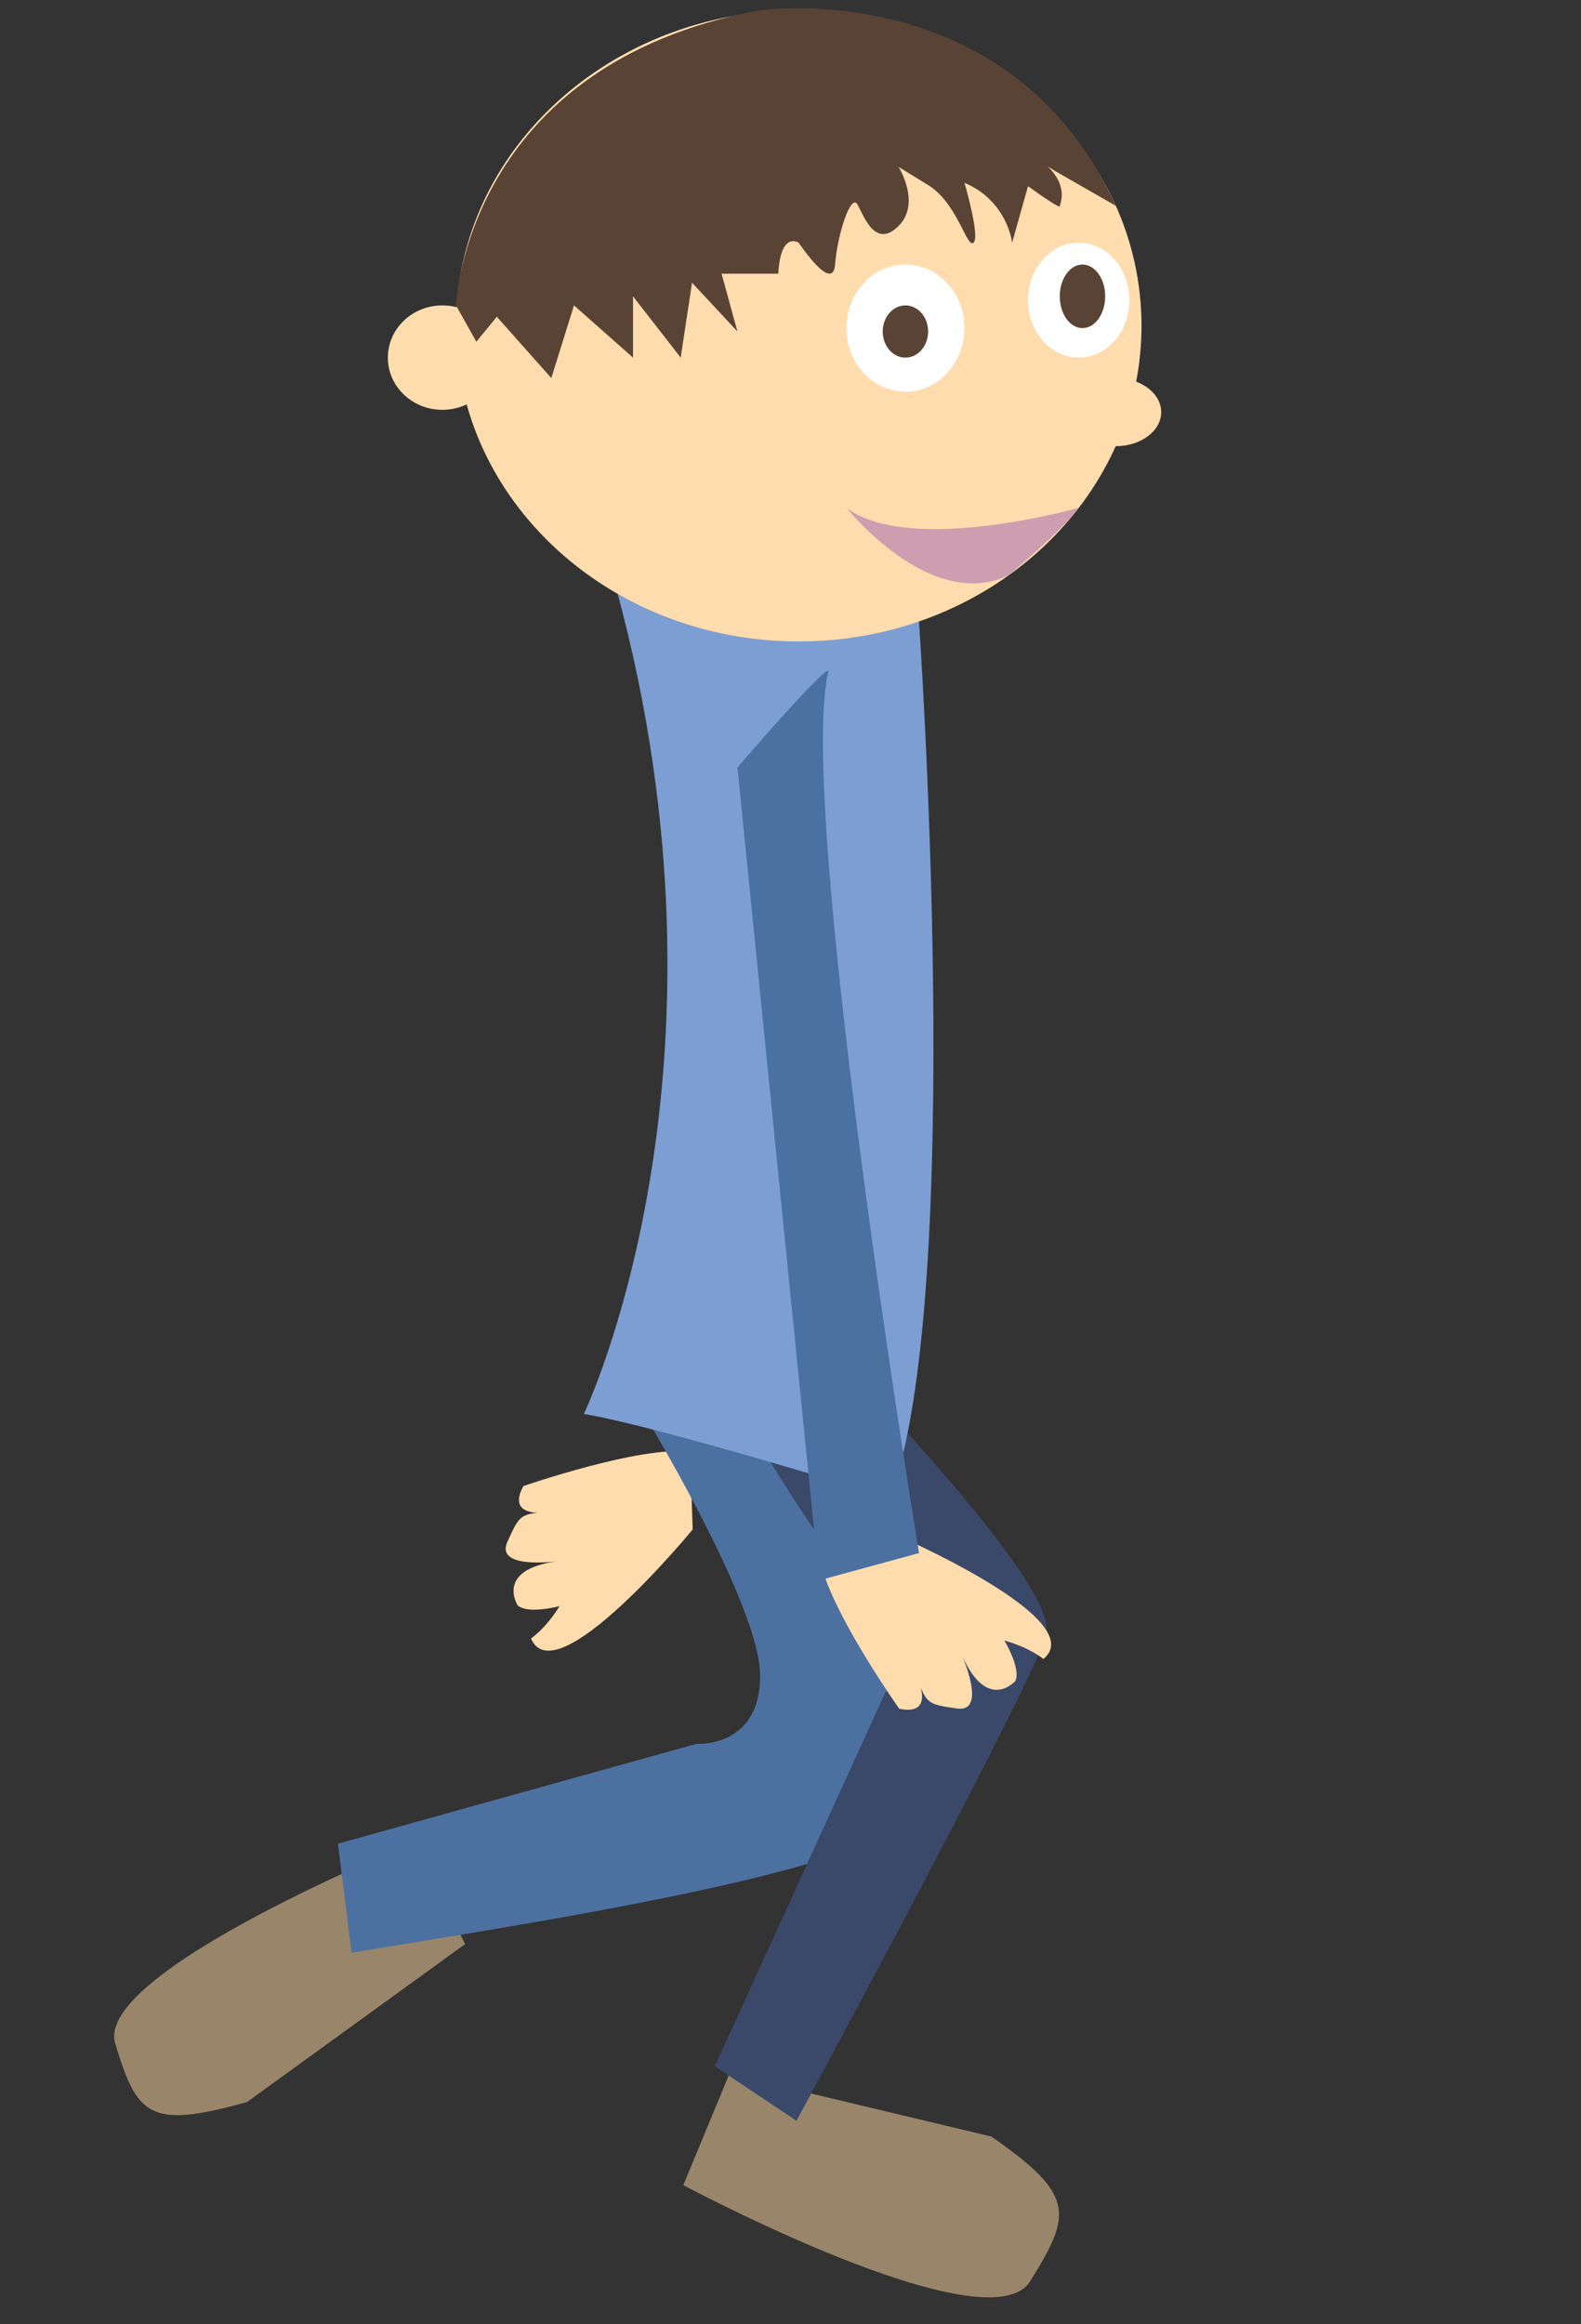 <?xml version="1.0" encoding="UTF-8" standalone="no"?>
<!-- Created with Inkscape (http://www.inkscape.org/) -->

<svg
   xmlns:dc="http://purl.org/dc/elements/1.1/"
   xmlns:cc="http://creativecommons.org/ns#"
   xmlns:rdf="http://www.w3.org/1999/02/22-rdf-syntax-ns#"
   xmlns:svg="http://www.w3.org/2000/svg"
   xmlns="http://www.w3.org/2000/svg"
   xmlns:sodipodi="http://sodipodi.sourceforge.net/DTD/sodipodi-0.dtd"
   xmlns:inkscape="http://www.inkscape.org/namespaces/inkscape"
   width="181"
   height="266"
   id="svg2"
   version="1.1"
   inkscape:version="0.48.4 r9939"
   sodipodi:docname="4.svg">
  <rect width="100%" height="100%" fill="#333333" stroke="none"/>
  <defs
     id="defs4">
    <inkscape:perspective
       sodipodi:type="inkscape:persp3d"
       inkscape:vp_x="0 : 526.18109 : 1"
       inkscape:vp_y="0 : 1000 : 0"
       inkscape:vp_z="744.09448 : 526.18109 : 1"
       inkscape:persp3d-origin="372.04724 : 350.78739 : 1"
       id="perspective10" />
    <clipPath
       id="clipPath3565"
       clipPathUnits="userSpaceOnUse">
      <path
         id="path3567"
         d="M 0,576 788,576 788,0 0,0 0,576 z"
         inkscape:connector-curvature="0" />
    </clipPath>
    <clipPath
       id="clipPath3485"
       clipPathUnits="userSpaceOnUse">
      <path
         id="path3487"
         d="M 0,576 788,576 788,0 0,0 0,576 z"
         inkscape:connector-curvature="0" />
    </clipPath>
    <clipPath
       id="clipPath3409"
       clipPathUnits="userSpaceOnUse">
      <path
         id="path3411"
         d="M 0,576 788,576 788,0 0,0 0,576 z"
         inkscape:connector-curvature="0" />
    </clipPath>
    <clipPath
       id="clipPath3329"
       clipPathUnits="userSpaceOnUse">
      <path
         id="path3331"
         d="M 0,576 788,576 788,0 0,0 0,576 z"
         inkscape:connector-curvature="0" />
    </clipPath>
    <clipPath
       id="clipPath3249"
       clipPathUnits="userSpaceOnUse">
      <path
         id="path3251"
         d="M 0,576 788,576 788,0 0,0 0,576 z"
         inkscape:connector-curvature="0" />
    </clipPath>
    <clipPath
       id="clipPath3169"
       clipPathUnits="userSpaceOnUse">
      <path
         id="path3171"
         d="M 0,576 788,576 788,0 0,0 0,576 z"
         inkscape:connector-curvature="0" />
    </clipPath>
    <clipPath
       id="clipPath3089"
       clipPathUnits="userSpaceOnUse">
      <path
         id="path3091"
         d="M 0,576 788,576 788,0 0,0 0,576 z"
         inkscape:connector-curvature="0" />
    </clipPath>
    <clipPath
       id="clipPath3013"
       clipPathUnits="userSpaceOnUse">
      <path
         id="path3015"
         d="M 0,576 788,576 788,0 0,0 0,576 z"
         inkscape:connector-curvature="0" />
    </clipPath>
    <clipPath
       id="clipPath2933"
       clipPathUnits="userSpaceOnUse">
      <path
         id="path2935"
         d="M 0,576 788,576 788,0 0,0 0,576 z"
         inkscape:connector-curvature="0" />
    </clipPath>
    <clipPath
       id="clipPath2853"
       clipPathUnits="userSpaceOnUse">
      <path
         id="path2855"
         d="M 0,576 788,576 788,0 0,0 0,576 z"
         inkscape:connector-curvature="0" />
    </clipPath>
    <inkscape:perspective
       id="perspective2845"
       inkscape:persp3d-origin="0.5 : 0.33333333 : 1"
       inkscape:vp_z="1 : 0.5 : 1"
       inkscape:vp_y="0 : 1000 : 0"
       inkscape:vp_x="0 : 0.5 : 1"
       sodipodi:type="inkscape:persp3d" />
  </defs>
  <sodipodi:namedview
     id="base"
     pagecolor="#ffffff"
     bordercolor="#666666"
     borderopacity="1.0"
     inkscape:pageopacity="0.0"
     inkscape:pageshadow="2"
     inkscape:zoom="0.98994949"
     inkscape:cx="-32.679485"
     inkscape:cy="-102.44626"
     inkscape:document-units="px"
     inkscape:current-layer="layer1"
     showgrid="false"
     inkscape:window-width="1871"
     inkscape:window-height="1056"
     inkscape:window-x="49"
     inkscape:window-y="24"
     inkscape:window-maximized="1"
     fit-margin-top="0"
     fit-margin-left="0"
     fit-margin-right="0"
     fit-margin-bottom="0"
     showguides="true"
     inkscape:guide-bbox="true">
    <sodipodi:guide
       orientation="1,0"
       position="91.924,349.513"
       id="guide3631" />
  </sodipodi:namedview>
  <g
     inkscape:label="Layer 1"
     inkscape:groupmode="layer"
     id="layer1"
     transform="translate(-658.584,-381.401)">
    <g
       id="g3009"
       transform="matrix(-1.028,0,0,-1.028,1136.733,798.678)">
      <g
         id="g3011"
         clip-path="url(#clipPath3013)">
        <g
           id="g3017"
           transform="translate(387.986,235.617)">
          <path
             d="m 0,0 c 0,0 15.287,-18.59 18.006,-12.127 0,0 -1.551,0.986 -3.184,3.594 0,0 3.526,-0.93 4.66,0.076 0,0 2.569,3.963 -4.357,4.92 0,0 6.928,-0.957 5.506,2.174 -1.422,3.131 -1.424,3.131 -4.99,3.347 0,0 5.308,-1.037 3.216,2.85 0,0 -13.156,4.559 -18.572,3.812 L 0,0 z"
             style="fill:#ffdcad;fill-opacity:1;fill-rule:nonzero;stroke:none"
             id="path3019"
             inkscape:connector-curvature="0" />
        </g>
        <g
           id="g3021"
           transform="translate(413.322,189.463)">
          <path
             d="m 0,0 5.73,11.303 c 0,0 35.682,-14.418 33.241,-22.391 -2.442,-7.973 -3.692,-9.58 -14.682,-6.5 L 0,0 z"
             style="fill:#99866a;fill-opacity:1;fill-rule:nonzero;stroke:none"
             id="path3023"
             inkscape:connector-curvature="0" />
        </g>
        <g
           id="g3025"
           transform="translate(378.449,252.711)">
          <path
             d="m 0,0 c 0,0 -18.707,-41.965 -15.168,-48.539 3.539,-6.572 44.492,-12.639 62.695,-15.674 l 1.518,12.135 -39.943,11.123 c 0,0 -7.08,-0.504 -7.08,7.584 0,8.092 13.652,30.336 13.652,30.336 L 0,0 z"
             style="fill:#4c71a0;fill-opacity:1;fill-rule:nonzero;stroke:none"
             id="path3027"
             inkscape:connector-curvature="0" />
        </g>
        <g
           id="g3029"
           transform="translate(383.904,174.994)">
          <path
             d="m 0,0 5.123,-12.375 c 0,0 -33.996,-18.156 -38.631,-10.695 -4.637,7.463 -5.088,9.568 4.326,16.105 L 0,0 z"
             style="fill:#99866a;fill-opacity:1;fill-rule:nonzero;stroke:none"
             id="path3031"
             inkscape:connector-curvature="0" />
        </g>
        <g
           id="g3033"
           transform="translate(370.865,254.227)">
          <path
             d="m 0,0 c -0.506,-1.516 -23.764,-24.775 -22.247,-30.336 1.517,-5.56 27.809,-54.1 27.809,-54.1 l 9.1,6.069 -21.234,46.513 c 0,0 9.1,9.608 19.718,28.821 L 0,0 z"
             style="fill:#3a4869;fill-opacity:1;fill-rule:nonzero;stroke:none"
             id="path3035"
             inkscape:connector-curvature="0" />
        </g>
        <g
           id="g3037"
           transform="translate(396.473,340.316)">
          <path
             d="m 0,0 -33.687,-3.57 c 0,0 -5.268,-75.035 3.225,-97.609 0,0 25.601,7.929 34.091,9.349 0,0 -18.262,38.004 -3.629,91.83"
             style="fill:#7d9ed2;fill-opacity:1;fill-rule:nonzero;stroke:none"
             id="path3039"
             inkscape:connector-curvature="0" />
        </g>
        <g
           id="g3041"
           transform="translate(365.586,235.127)">
          <path
             d="m 0,0 c 0,0 -22.105,-9.521 -16.654,-13.93 0,0 1.381,1.217 4.338,2.059 0,0 -1.873,-3.125 -1.223,-4.496 0,0 3.094,-3.569 5.938,2.82 0,0 -2.844,-6.391 0.558,-5.894 3.402,0.496 3.403,0.496 4.602,3.865 0,0 -2.471,-4.811 1.844,-3.885 0,0 8.035,11.373 8.824,16.783 L 0,0 z"
             style="fill:#ffdcad;fill-opacity:1;fill-rule:nonzero;stroke:none"
             id="path3043"
             inkscape:connector-curvature="0" />
        </g>
        <g
           id="g3045"
           transform="translate(372.888,331.082)">
          <path
             d="m 0,0 c -0.364,1.555 10.112,-10.618 10.112,-10.618 l -9.101,-90.507 -11.123,3.036 c 0,0 13.651,82.921 10.112,98.089"
             style="fill:#4c71a0;fill-opacity:1;fill-rule:nonzero;stroke:none"
             id="path3047"
             inkscape:connector-curvature="0" />
        </g>
        <g
           id="g3049"
           transform="translate(414.348,369.634)">
          <path
             d="m 0,0 c 0,-19.408 -17.092,-35.141 -38.174,-35.141 -21.082,0 -38.174,15.733 -38.174,35.141 0,19.406 17.092,35.139 38.174,35.139 C -17.092,35.139 0,19.406 0,0"
             style="fill:#ffdcad;fill-opacity:1;fill-rule:nonzero;stroke:none"
             id="path3051"
             inkscape:connector-curvature="0" />
        </g>
        <g
           id="g3053"
           transform="translate(421.932,366.093)">
          <path
             d="m 0,0 c 0,-3.21 -2.717,-5.813 -6.068,-5.813 -3.35,0 -6.067,2.603 -6.067,5.813 0,3.212 2.717,5.815 6.067,5.815 C -2.717,5.815 0,3.212 0,0"
             style="fill:#ffdcad;fill-opacity:1;fill-rule:nonzero;stroke:none"
             id="path3055"
             inkscape:connector-curvature="0" />
        </g>
        <g
           id="g3057"
           transform="translate(350.641,372.49)">
          <path
             d="m 0,0 c 0,-3.533 -2.528,-6.396 -5.646,-6.396 -3.12,0 -5.647,2.863 -5.647,6.396 0,3.531 2.527,6.395 5.647,6.395 C -2.528,6.395 0,3.531 0,0"
             style="fill:#ffffff;fill-opacity:1;fill-rule:nonzero;stroke:none"
             id="path3059"
             inkscape:connector-curvature="0" />
        </g>
        <g
           id="g3061"
           transform="translate(370.865,369.38)">
          <path
             d="m 0,0 c 0,-3.908 -2.942,-7.078 -6.572,-7.078 -3.631,0 -6.574,3.17 -6.574,7.078 0,3.91 2.943,7.078 6.574,7.078 C -2.942,7.078 0,3.91 0,0"
             style="fill:#ffffff;fill-opacity:1;fill-rule:nonzero;stroke:none"
             id="path3063"
             inkscape:connector-curvature="0" />
        </g>
        <g
           id="g3065"
           transform="translate(347.102,372.919)">
          <path
             d="m 0,0 c 0,-1.954 -1.132,-3.539 -2.527,-3.539 -1.397,0 -2.529,1.585 -2.529,3.539 0,1.955 1.132,3.539 2.529,3.539 C -1.132,3.539 0,1.955 0,0"
             style="fill:#594334;fill-opacity:1;fill-rule:nonzero;stroke:none"
             id="path3067"
             inkscape:connector-curvature="0" />
        </g>
        <g
           id="g3069"
           transform="translate(366.82,369.002)">
          <path
             d="m 0,0 c 0,-1.605 -1.132,-2.908 -2.527,-2.908 -1.397,0 -2.529,1.303 -2.529,2.908 0,1.605 1.132,2.907 2.529,2.907 C -1.132,2.907 0,1.605 0,0"
             style="fill:#594334;fill-opacity:1;fill-rule:nonzero;stroke:none"
             id="path3071"
             inkscape:connector-curvature="0" />
        </g>
        <g
           id="g3073"
           transform="translate(340.863,382.997)">
          <path
             d="m 0,0 c 0,0 2.699,1.552 6.238,3.574 3.539,2.023 -1.263,-0.07 0,-3.574 0,0 -0.505,-0.726 3.539,2.183 l 1.77,-6.295 c 0,0 0.506,4.653 5.308,6.675 0,0 -1.769,-6.019 -1.009,-6.675 0.758,-0.657 1.769,4.401 5.055,6.424 l 3.287,2.021 c 0,0 -2.528,-4.044 0,-6.572 2.527,-2.53 3.791,0.883 4.55,2.337 0.758,1.455 2.275,-3.349 2.528,-6.636 0.254,-3.285 4.045,2.426 4.045,2.426 0,0 2.023,1.351 2.275,-3.445 l 6.32,0 -1.769,-6.438 5.055,5.435 1.265,-8.343 5.309,6.826 0,-6.826 6.572,5.815 2.527,-8.09 6.069,6.825 2.275,-2.779 2.275,4.044 c 0,0 -1.011,26.798 -33.876,32.864 0,0 -27.897,3.975 -39.608,-21.776"
             style="fill:#594334;fill-opacity:1;fill-rule:nonzero;stroke:none"
             id="path3075"
             inkscape:connector-curvature="0" />
        </g>
        <g
           id="g3077"
           transform="translate(344.994,349.373)">
          <path
             d="m 0,0 c 0,0 18.793,-5.345 25.871,0 0,0 -9.387,-11.736 -18.092,-7.493 0,0 -6.043,5.028 -7.779,7.493"
             style="fill:#cd9db0;fill-opacity:1;fill-rule:nonzero;stroke:none"
             id="path3079"
             inkscape:connector-curvature="0" />
        </g>
        <g
           id="g3081"
           transform="translate(345.92,360.027)">
          <path
             d="m 0,0 c 0,-2.095 -2.264,-3.792 -5.057,-3.792 -2.791,0 -5.055,1.697 -5.055,3.792 0,2.094 2.264,3.792 5.055,3.792 C -2.264,3.792 0,2.094 0,0"
             style="fill:#ffdcad;fill-opacity:1;fill-rule:nonzero;stroke:none"
             id="path3083"
             inkscape:connector-curvature="0" />
        </g>
      </g>
    </g>
  </g>
</svg>
